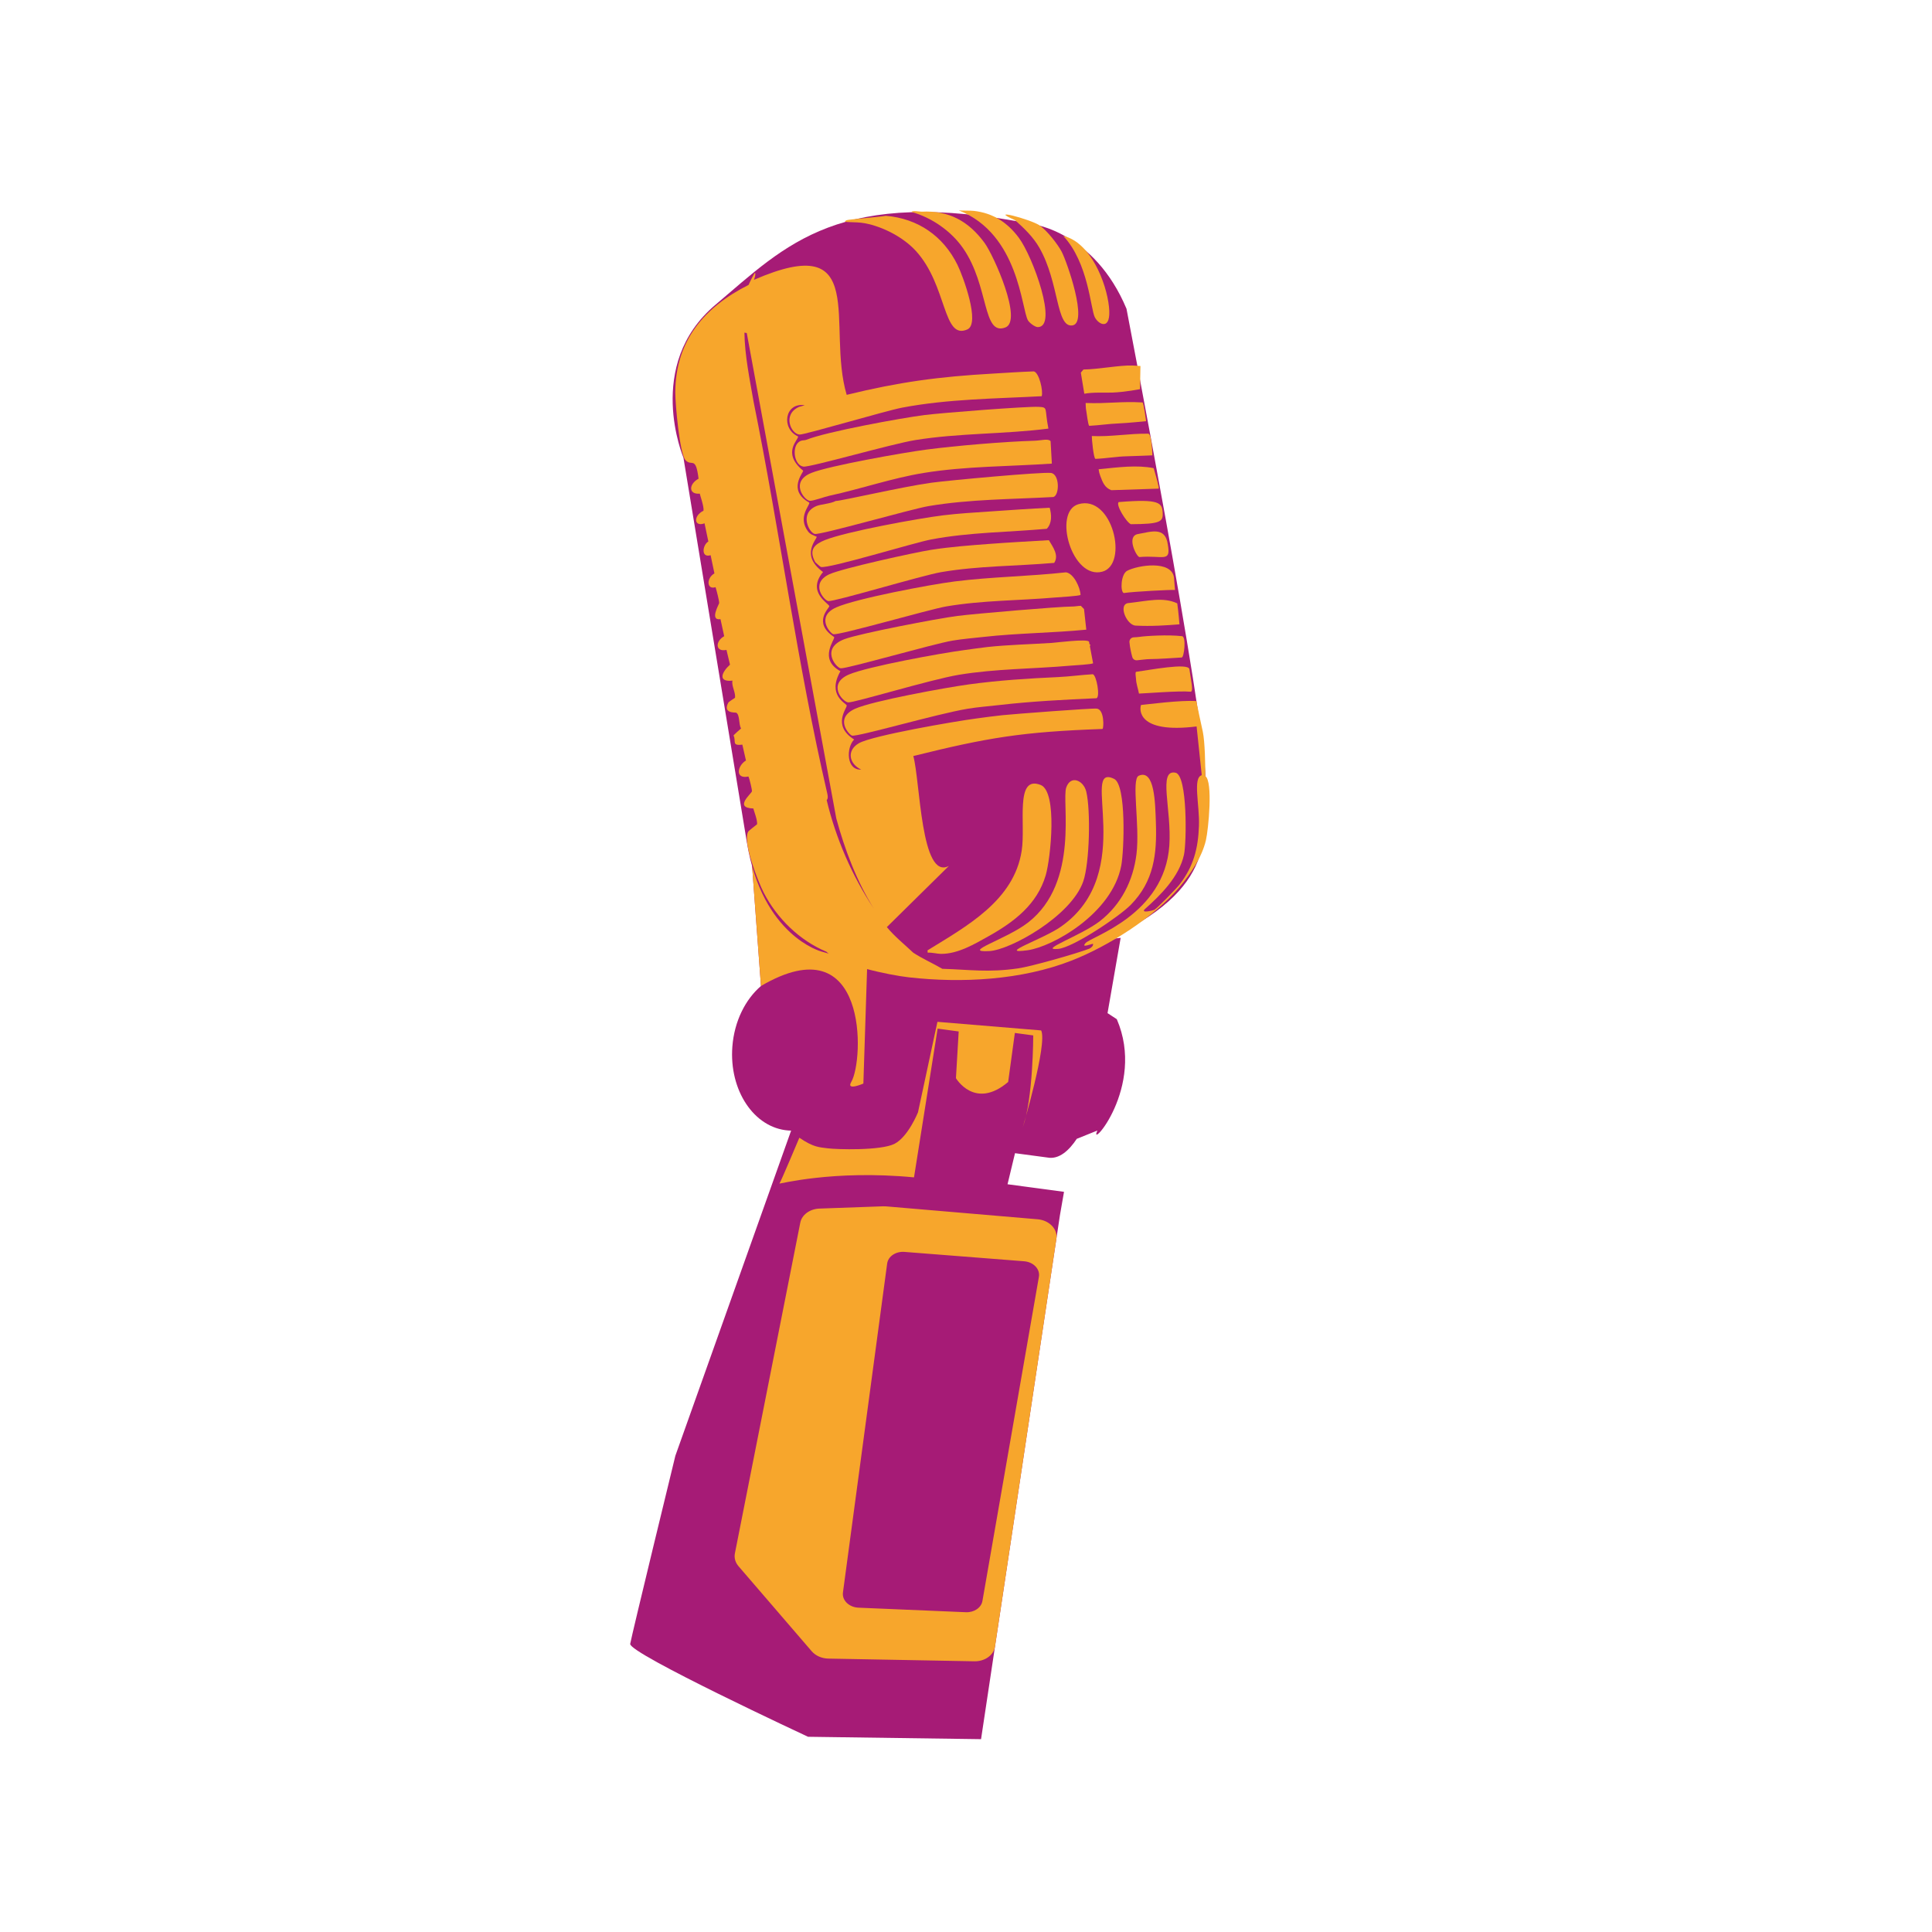 <?xml version="1.0" encoding="UTF-8" standalone="no"?>
<svg
   id="Calque_1"
   viewBox="0 0 3000 3000"
   version="1.1"
   sodipodi:docname="micro (4).svg"
   inkscape:version="1.2.2 (732a01da63, 2022-12-09)"
   xmlns:inkscape="http://www.inkscape.org/namespaces/inkscape"
   xmlns:sodipodi="http://sodipodi.sourceforge.net/DTD/sodipodi-0.dtd"
   xmlns="http://www.w3.org/2000/svg"
   xmlns:svg="http://www.w3.org/2000/svg">
  <sodipodi:namedview
     id="namedview1930"
     pagecolor="#ffffff"
     bordercolor="#000000"
     borderopacity="0.25"
     inkscape:showpageshadow="2"
     inkscape:pageopacity="0.0"
     inkscape:pagecheckerboard="0"
     inkscape:deskcolor="#d1d1d1"
     showgrid="false"
     inkscape:zoom="0.15014234"
     inkscape:cx="-273.0742"
     inkscape:cy="1981.4531"
     inkscape:window-width="1419"
     inkscape:window-height="840"
     inkscape:window-x="10"
     inkscape:window-y="39"
     inkscape:window-maximized="0"
     inkscape:current-layer="Calque_1" />
  <defs
     id="defs1849">
    <style
       id="style1847">
      .cls-1 {
        fill: #f7a62c;
      }

      .cls-2 {
        fill: #a61b76;
      }
    </style>
  </defs>
  <g
     id="g1861"
     transform="matrix(1.183,0.159,-0.181,1.039,-85.595,-326.596)">
    <path
       class="cls-2"
       d="m 1777.78,1565.47 -13.24,-7.03 v -112.49 c -209.17,60.93 -328.31,14.06 -328.31,14.06 -15.19,-4.69 -161.51,-51.56 -161.51,-51.56 l 39.26,178.4 c -17.03,22.64 -26.33,56.73 -23.15,94.13 5.48,64.53 45.98,114.45 90.46,111.49 1.23,-0.08 2.45,-0.22 3.67,-0.38 l -75.82,497.55 c 0,0 -15.89,269.51 -15.89,283.57 0,14.06 248.88,100.77 248.88,100.77 l 222.4,-30.47 -15.89,-780.41 v -35.15 h -74.13 l 2.65,-46.82 42.36,-0.05 c 15.82,1.08 26.6,-15.17 33.64,-33.05 v 0 l 24.61,-16.17 c -7.94,32.81 52.95,-72.65 0,-166.39 z"
       id="path1851" />
    <path
       class="cls-1"
       d="m 1720.92,1873.2 -197.13,10.89 c -1.3,0.07 -2.6,0.23 -3.88,0.48 l -81.21,15.84 c -12.29,2.4 -21.18,12.48 -21.42,24.3 l -9.97,495.81 c -0.14,6.73 2.58,13.24 7.56,18.08 l 112.81,109.75 c 5.97,5.81 14.53,8.58 23.03,7.46 l 187.87,-24.72 c 13.47,-1.77 23.41,-12.74 23.15,-25.55 l -12.37,-607.57 c -0.29,-14.36 -13.21,-25.62 -28.44,-24.78 z"
       id="path1853" />
    <path
       class="cls-2"
       d="m 1537.84,1967.36 16.8,489.16 c 0.4,11.53 11.14,20.3 23.32,19.03 l 138.75,-14.45 c 10.65,-1.11 18.71,-9.58 18.71,-19.67 v -484.52 c 0,-11.45 -10.29,-20.51 -22.42,-19.75 l -155.55,9.81 c -11.3,0.71 -19.97,9.73 -19.6,20.39 z"
       id="path1855" />
    <path
       class="cls-1"
       d="m 1313.98,1586.85 -39.26,-178.4 161.51,51.56 30.89,249.2 c 0,0 -20.89,14.74 -15.89,0 11.64,-34.25 -13.32,-235.66 -137.25,-122.36 z"
       id="path1857" />
    <path
       class="cls-1"
       d="m 1397.1,1800.87 c 0,0 -14.12,69.18 -15.3,70.78 -1.18,1.6 64.72,-30.73 171.22,-35.39 l -2.94,-221.84 h 27.65 l 6.91,68.75 c 0,0 31.33,43.23 67.81,-4.69 l -2.35,-72.91 h 24.12 c 0,0 14.12,92.18 7.06,136.45 0,0 13.37,-127.07 1.98,-145.3 l -134.95,7.81 -4.71,135.93 c 0,0 -7.06,37.5 -22.95,50.52 -15.89,13.02 -73.55,19.79 -84.73,19.79 -11.18,0 -18.24,1.56 -38.83,-9.9 z"
       id="path1859" />
  </g>
  <g
     id="g1927"
     transform="rotate(-4.687,1485.325,1402.376)">
    <path
       class="cls-2"
       d="m 1168.55,1282 -49.37,-603.66 c 0,0 -49.01,-148.51 68.86,-232.52 117.86,-84.01 205.59,-168.28 501.45,-84.52 0,0 94.15,19.6 134.26,142.8 0,0 69.82,637.2 62.66,736.55 -7.16,99.35 1.27,179.18 -195.13,245.25 -196.39,66.08 -421.53,-25.91 -421.53,-25.91 0,0 -89.21,-31.45 -101.2,-177.99 z"
       id="path1863" />
    <g
       id="g1925">
      <path
         class="cls-1"
         d="m 1687.7,679.64 c -3.82,-32.19 2.98,-32.88 -12.53,-34.91 -18.64,-2.44 -149.8,-2.99 -177.23,-1.79 -37.26,1.63 -154.52,13.42 -186.18,23.27 -4.06,1.26 -7.95,-0.99 -13.43,3.58 -10.01,8.35 -8.33,34.42 5.37,37.59 9.95,2.3 138.82,-23.88 176.33,-26.85 69.02,-5.48 140,2.34 207.66,-0.9 z"
         id="path1865" />
      <path
         class="cls-1"
         d="m 1636.68,1486.11 c 23.39,-0.15 99.13,-42.59 118.15,-59.08 38.73,-33.56 46.97,-75.01 49.23,-124.42 1.36,-29.8 5.05,-83.08 -20.59,-74.29 -12.41,4.25 -4.25,76.38 -13.43,120.84 -8.46,40.95 -30.22,76.43 -65.34,99.35 -30.48,19.89 -100.31,37.8 -68.03,37.59 z"
         id="path1867" />
      <path
         class="cls-1"
         d="m 1530.16,1480.74 c 32.57,0.85 130.71,-43.52 153.95,-95.77 12.29,-27.63 20.72,-109.45 16.11,-138.74 -2.77,-17.63 -21.79,-28.2 -30.43,-8.95 -9.3,20.72 9.16,148.21 -76.08,204.08 -35.96,23.57 -109.2,38.19 -63.55,39.38 z"
         id="path1869" />
      <path
         class="cls-1"
         d="m 1335.93,1024.25 c 8.75,1.8 146.33,-26.08 176.33,-28.64 16.11,-1.38 32.18,-1.31 48.33,-1.79 53.42,-1.6 106.79,2.61 160.22,1.79 l -0.9,-32.22 -4.48,-5.37 c -4.44,-0.25 -9.02,0.35 -13.43,0 -20.75,-1.67 -151.36,-1.25 -179.02,0 -31.13,1.4 -153,14.69 -177.23,21.48 -39.15,10.98 -17.18,43.24 -9.85,44.75 z"
         id="path1871" />
      <path
         class="cls-1"
         d="m 1328.77,970.54 c 8.56,2.85 152.01,-26.35 178.12,-28.64 56.61,-4.98 113.49,0.24 170.07,0 5.42,-0.02 38.07,0.85 39.38,-0.9 0.41,-11.33 -7.65,-33.9 -19.69,-36.7 -57.84,1.62 -115.89,-2.54 -173.65,0 -38.58,1.7 -154.5,14.01 -186.18,25.06 -33.8,11.8 -12.46,39.71 -8.06,41.17 z"
         id="path1873" />
      <path
         class="cls-1"
         d="m 1589.24,1484.32 c 38.96,-2.17 135.56,-45.87 155.74,-119.05 6.25,-22.66 18.39,-124.22 0,-135.16 -52.29,-31.09 25.54,148.07 -101.14,221.98 -29.86,17.42 -104.24,34.99 -54.6,32.22 z"
         id="path1875" />
      <path
         class="cls-1"
         d="m 1344.88,1129.87 c 8.74,2.83 132.93,-22.74 181.7,-26.85 16.92,-1.43 33.22,-1.23 50.12,-1.79 50.02,-1.67 101.04,-0.08 151.27,1.79 6.04,-1.92 2.95,-35.5 -2.69,-37.59 -17.84,-0.47 -35.87,0.64 -53.71,0 -46.82,-1.68 -92.79,-2.55 -139.63,0 -35.66,1.94 -151.14,13.26 -179.02,23.27 -34.03,12.22 -12.18,39.84 -8.06,41.17 z"
         id="path1877" />
      <path
         class="cls-1"
         d="m 1343.09,1077.95 c 8.7,1.6 130.64,-24.99 174.54,-28.64 57.88,-4.81 115.82,0.35 173.65,0 5.07,-0.03 34.57,0.83 35.8,-0.9 l -2.88,-27.36 c 1.78,-0.89 1.48,-1.64 -0.24,-2.26 l -0.46,-4.4 c -3.71,-4.79 -50.09,-2.53 -59.08,-2.69 -32.28,-0.56 -66.48,-2.6 -98.46,-1.79 -11.88,0.3 -23.89,1.24 -35.8,1.79 -36.54,1.68 -153.4,13.33 -182.6,23.27 -34.64,11.8 -13.32,41.33 -4.48,42.96 z"
         id="path1879" />
      <path
         class="cls-1"
         d="m 1312.66,813.01 c 8.8,2.7 152.19,-26.26 179.91,-28.64 64.39,-5.53 129.82,0.08 194.23,1.79 9.96,-2.36 12.57,-34.92 -0.9,-37.59 -14.43,-2.86 -158.2,-1.51 -186.18,0 -44.74,2.42 -142.86,16.97 -150.37,16.11 -8.1,3.63 -23.49,3.1 -30.43,5.37 -28.31,9.24 -14.53,40.42 -6.27,42.96 z"
         id="path1881" />
      <path
         class="cls-1"
         d="m 1626.83,1370.65 c 9.62,-24.88 29.37,-127.97 3.58,-140.53 -38.84,-18.92 -27.81,58.34 -37.59,99.35 -18.26,76.58 -95.33,110.06 -158.43,142.32 v 3.58 c 6.47,0.05 14.49,3.06 20.59,3.58 26.01,2.22 52.69,-10.76 76.08,-21.48 41.09,-18.83 78.77,-42.88 95.77,-86.82 z"
         id="path1883" />
      <path
         class="cls-1"
         d="m 1309.08,761.1 c 4.99,0.97 23.68,-4.37 31.33,-5.37 49.42,-6.47 98.91,-19.32 148.58,-23.27 66.24,-5.27 133.33,0.92 199.6,1.79 l 0.9,-34.91 c -3.47,-4.74 -14.32,-2.13 -25.06,-2.69 -47.1,-2.45 -120.67,-2.26 -168.28,0 -36.21,1.72 -152.48,12.71 -180.81,21.48 -34.9,10.81 -14.53,41.36 -6.27,42.96 z"
         id="path1885" />
      <path
         class="cls-1"
         d="m 1749.46,592.63 -4.48,4.48 2.69,33.12 c 14.7,-1.43 29.36,1.14 43.86,1.79 19.15,0.85 42.96,-1.79 42.96,-1.79 l 3.58,-35.8 c 0,0 -9.53,-1.46 -12.53,-1.79 -20.12,-2.24 -53.54,1.66 -76.08,0 z"
         id="path1887" />
      <path
         class="cls-1"
         d="m 1325.19,918.63 c 8.79,2.1 147.72,-27.73 178.12,-30.43 58.57,-5.2 117.69,0.32 176.33,0 8.7,-11.28 -0.09,-24.74 -5.37,-35.8 -30.77,-0.71 -61.41,-1.6 -92.19,-1.79 -30.38,-0.19 -61.01,-0.44 -91.3,1.79 -25.7,1.89 -139.83,17.37 -160.54,24.85 -0.18,0.05 -0.37,0.11 -0.58,0.21 -30.67,11.88 -10.99,39.61 -4.48,41.17 z"
         id="path1889" />
      <path
         class="cls-1"
         d="m 1309.97,856.87 c 0.26,0.57 7.51,7.89 8.06,8.06 12.6,3.84 146.94,-25.76 174.54,-28.64 59.93,-6.25 119.76,-1.35 179.91,-1.79 9.04,-8.14 9.31,-21.13 7.16,-32.22 -30.75,-1.02 -61.44,-1.4 -92.19,-1.79 -24.25,-0.3 -49.19,-0.97 -73.4,0 -39.7,1.6 -152.72,12.93 -186.18,23.27 -15.81,4.89 -27.35,12.24 -17.9,33.12 z"
         id="path1891" />
      <path
         class="cls-1"
         d="m 1578.5,389.64 c 35.8,61.86 18.62,138.77 55.49,128 27.99,-8.17 -8.88,-112.75 -21.48,-133.37 -21.89,-35.8 -51.45,-55.18 -93.09,-56.39 -2.93,-0.09 -14.87,-3.48 -16.11,-0.9 30.32,11.12 58.91,34.54 75.19,62.66 z"
         id="path1893" />
      <path
         class="cls-1"
         d="m 1669.8,509.58 c 1.91,4.01 9.93,11.27 14.32,11.64 31.96,2.65 1.44,-109.49 -17.9,-140.53 -15.9,-25.51 -37.09,-41.68 -66.24,-47.44 -5.76,-1.14 -16.59,-1.56 -23.27,-2.69 90.11,44.34 84.26,160.5 93.09,179.02 z"
         id="path1895" />
      <path
         class="cls-1"
         d="M 1796.9,498.84 C 1796,461 1776.46,396.25 1735.14,383.37 c 35.6,44.87 32.92,116.12 38.49,129.79 5.01,12.31 24.17,23.79 23.27,-14.32 z"
         id="path1897" />
      <path
         class="cls-1"
         d="m 1429.91,338.62 c 27.6,7.69 57.54,26.46 75.19,49.23 44.52,57.47 30.11,142.03 69.82,128 21.1,-7.46 -0.09,-83.23 -7.16,-101.14 -18.39,-46.59 -55.47,-76.78 -104.72,-85.03 -8.23,1.09 -57.98,0.81 -60.87,1.79 -11.21,3.81 11.96,2.76 27.75,7.16 z"
         id="path1899" />
      <path
         class="cls-1"
         d="m 1787.14,802.27 c -5.43,3.85 9.71,32.89 16.11,35.8 45.61,3.52 50.3,0.33 50.61,-13.73 0.34,-15.39 -2.79,-22.07 -66.72,-22.07 z"
         id="path1901" />
      <path
         class="cls-1"
         d="m 1662.64,352.94 c 13.02,13.72 25.87,28.26 34.01,45.65 26.62,56.86 15.5,125.76 41.17,124.42 25.26,-1.33 -0.15,-98.87 -7.16,-115.47 -5.25,-12.41 -20.83,-35.8 -31.33,-43.86 -13.61,-10.44 -79.5,-34.03 -36.7,-10.74 z"
         id="path1903" />
      <path
         class="cls-1"
         d="m 1792.42,1067.21 c -1.74,1.23 -0.78,8.39 -0.9,10.74 -0.38,7.86 1.94,15.5 2.69,23.27 9.17,0.53 63.05,0.56 79.66,3.58 5.95,1.88 2.13,-20.32 1.5,-35.08 -1.38,-10.34 -62.23,-3.54 -82.95,-2.52 z"
         id="path1905" />
      <path
         class="cls-1"
         d="m 1882.25,1120.15 c -23.9,-3.84 -77.6,-1.06 -86.25,-1.03 -2.95,5.82 -10.39,44.19 83.24,40.28 l 1.79,76.08 c -14.56,2.83 -6.93,45.4 -10.74,77.87 -4.15,35.38 -13.59,62.29 -37.59,88.61 -5.1,5.6 -37.86,34.08 -42.07,35.8 -1.99,0.81 -21.06,4.12 -15.22,-1.79 26.82,-20.18 57.76,-46.12 68.03,-79.66 5.59,-18.27 15.73,-122.61 -2.69,-128 -27.04,-7.92 -10.4,56.63 -18.8,111.89 -16.32,107.35 -133.03,130.99 -142.32,140.53 -6.14,6.31 3.16,3.32 11.64,1.79 0.97,3.34 -4.11,6.52 -6.27,7.16 -20.81,6.16 -91.97,20.18 -112.78,21.48 -47.16,2.95 -75.24,-4.31 -117.26,-8.95 -14.08,-9.87 -29.33,-18.06 -42.96,-28.64 -12.67,-14.13 -26.69,-27.28 -37.59,-42.96 l 103.83,-86.82 c -45.44,19.76 -33.63,-135.34 -41.17,-174.54 118.24,-19.29 172.34,-23.62 296.27,-17.9 2.03,-1.05 5.6,-29.74 -6.27,-32.22 -7.18,-1.5 -128.59,-2.17 -146.79,-1.79 -13.85,0.29 -27.39,1.11 -41.17,1.79 -32.64,1.61 -162.15,13.06 -184.39,23.27 -20.56,9.44 -18.14,30.92 0,41.17 -23.12,-0.51 -20.83,-35.49 -7.16,-47.44 -33.14,-24.98 -6.52,-49.36 -7.16,-53.7 -0.49,-3.31 -29.61,-18.24 -5.37,-53.7 -33.26,-21.96 -3.71,-49.98 -5.37,-53.7 -32.09,-24.98 -3.81,-45.46 -3.58,-48.33 0.31,-3.86 -34,-24.55 -5.37,-53.7 -34.24,-29.41 -4.3,-52.28 -5.37,-55.5 -4.49,-2.14 -9.74,-4.57 -12.53,-8.95 -15.26,-23.95 6.89,-41.01 5.37,-44.75 -32.77,-21.95 -5.13,-47.13 -5.37,-50.12 -31.88,-30.76 -2.4,-48.89 -3.58,-53.7 -25.53,-14.07 -16.52,-54.64 14.32,-47.44 -4.23,1.1 -8.52,1.64 -8.95,1.79 -27.46,9.78 -15.77,41.41 -2.69,42.96 8.17,0.97 136.29,-25.9 162.01,-28.64 72.06,-7.68 145.14,-2.03 217.5,0 3.21,-8.07 -0.99,-36.73 -8.95,-39.38 -21.19,-1.12 -42.36,-1.25 -63.55,-1.79 -84.4,-2.17 -146.06,1.09 -229.14,14.32 -23.07,-109.85 57.45,-253.34 -128.89,-189.76 1.23,-3.02 3.4,-7.27 2.69,-10.74 -1.12,-0.38 -10.7,15.82 -11.64,17.9 -71.35,28.83 -119.94,76.72 -127.1,156.64 -1.61,18.01 -0.95,96.05 7.16,106.51 8.98,11.58 16.38,-6.21 17.9,30.43 -16.12,7.05 -17.83,23.5 0,23.27 -0.19,1.34 5.15,20.44 3.58,26.85 -17.18,6.98 -16.59,24.43 0,19.69 l 3.58,28.64 c -9.43,4.46 -13.93,24.88 1.79,21.48 l 3.58,28.64 c -13.31,6.23 -14.26,24.82 0,21.48 1.34,5.53 4.03,21.84 3.58,25.06 -0.23,1.64 -17.65,26.22 0,25.06 l 3.58,26.85 c -14.69,6.57 -16.04,23.79 1.79,21.48 l 3.58,23.27 c -14.21,10.86 -21.32,25.7 1.79,25.06 -2.46,7.93 3.59,18.57 1.79,26.85 -1.19,0.55 -10.39,5.75 -10.74,6.27 -11.24,16.77 9.63,16.23 10.74,17.01 5.41,3.76 2.15,17.87 5.37,25.06 -0.73,0.33 -12.22,9.11 -12.53,9.85 3.94,8.84 -5.03,16.06 12.53,15.22 l 3.58,25.06 c -13.91,6.79 -19.85,27.84 1.79,25.06 1.55,3.97 4.03,21.12 3.58,23.27 -0.75,3.64 -30.93,23.36 0,26.85 -0.22,1.25 5.49,19.54 3.58,25.06 -0.79,0.36 -13.81,9.14 -14.32,9.85 -10.76,14.84 8.83,79.18 16.11,96.67 17.38,41.76 49.54,78.64 89.51,99.35 18.49,21.73 93.74,44.09 124.42,50.12 81.54,16.04 174.38,18.6 254.2,-5.37 58.75,-17.64 133.08,-56.53 176.33,-100.25 18.7,-18.91 38.27,-43.17 46.54,-68.92 5.19,-16.14 18.66,-90.09 7.16,-99.35 1.56,-17.8 3.76,-53.05 1.79,-68.92 -0.47,-3.77 -6.18,-45.35 -5.94,-48.2 z m -504.2,-518.11 c -0.3,0.05 -0.6,0.09 -0.91,0.14 0.31,-0.05 0.61,-0.1 0.91,-0.14 z m 57.78,567.42 c -12.56,2.11 -39.93,7.54 -59.6,11.01 19.67,-3.48 47.04,-8.9 59.6,-11.01 z m -138.39,57.08 c -0.08,-0.49 3.06,-1.24 1.79,-9.85 -30.03,-204.2 -40.19,-411.72 -64.45,-616.71 -3.15,-35.47 -7.7,-71.69 -5.37,-107.41 l 3.58,0.89 76.98,762.61 c 9.06,48.97 23.63,99.86 46.54,144.11 -29.45,-53.31 -49.77,-113.28 -59.08,-173.65 z m 66.24,-43.97 c 1.97,-0.3 4.19,-0.66 6.58,-1.07 -2.39,0.4 -4.61,0.76 -6.58,1.07 z"
         id="path1907" />
      <path
         class="cls-1"
         d="m 1802.27,1013.51 c -3.02,0.21 -6.1,0.08 -9.17,0 -3.97,-0.11 -7.21,3.18 -7.07,7.15 0.05,1.49 0.14,2.83 0.13,3.6 -0.02,2.48 0.98,13.17 2.41,19.77 0.69,3.16 3.5,5.42 6.74,5.42 7.09,0 14.3,-0.71 21.28,-0.13 11.72,0.97 36.18,1.19 48.4,1.48 3.73,0.09 10,-31.58 3.12,-32.96 -21.46,-4.3 -55.97,-5.01 -65.84,-4.32 z"
         id="path1909" />
      <path
         class="cls-1"
         d="m 1760.24,748.94 c 0.3,4.5 0.52,6.35 1.79,10.74 2.86,9.87 5.08,18.43 15.22,23.27 l 73.4,3.58 c 1.34,-0.89 -2.41,-19.43 -5.11,-32.31 -25.6,-7.37 -54.01,-5.82 -85.29,-5.29 z"
         id="path1911" />
      <path
         class="cls-1"
         d="m 1790.51,959.8 c -18.14,-1.09 -7.23,33.84 7.16,35.8 23.78,3.25 47.93,3.58 68.03,3.58 0,0 0,-20.46 -0.77,-32.73 -20.91,-12.02 -45.75,-7.5 -74.42,-6.66 z"
         id="path1913" />
      <path
         class="cls-1"
         d="m 1748.56,657.27 c 0.43,3.58 0.9,22.01 2.69,23.27 15.17,0.48 30.51,-0.66 45.65,0 13.62,0.59 42.96,0 42.96,0 0,0 -1.46,-29.18 -3.25,-29.43 -33.65,-4.74 -54.34,-2.34 -88.05,-6.37 -0.21,4.2 -0.52,8.27 0,12.53 z"
         id="path1915" />
      <path
         class="cls-1"
         d="m 1791.53,909.68 c -10.35,4.38 -13.51,31.59 -8.06,34.01 15.4,-1.04 74.16,0.68 79.66,1.79 v -19.69 c -1.78,-27.2 -54.15,-23.5 -71.61,-16.11 z"
         id="path1917" />
      <path
         class="cls-1"
         d="m 1753.93,696.65 c -0.5,4.29 -0.1,34.57 2.69,35.8 16.32,0.74 32.96,-1.01 49.23,0 8.65,0.54 39.38,1.79 39.38,1.79 0,0 1.84,-33.46 -3.58,-34.01 -29,-2.98 -58.8,0.31 -87.72,-3.58 z"
         id="path1919" />
      <path
         class="cls-1"
         d="m 1813.01,854.18 c -18.61,1.6 -5.7,34.15 -0.9,35.8 36.8,-0.16 48.49,13.48 45.65,-16.11 -1.65,-28.53 -25.1,-21.38 -44.75,-19.69 z"
         id="path1921" />
      <path
         class="cls-1"
         d="m 1753.04,907.89 c 41.97,-7.77 25.51,-118.71 -28.64,-107.41 -40.66,8.48 -19.66,116.35 28.64,107.41 z"
         id="path1923" />
    </g>
  </g>
</svg>
